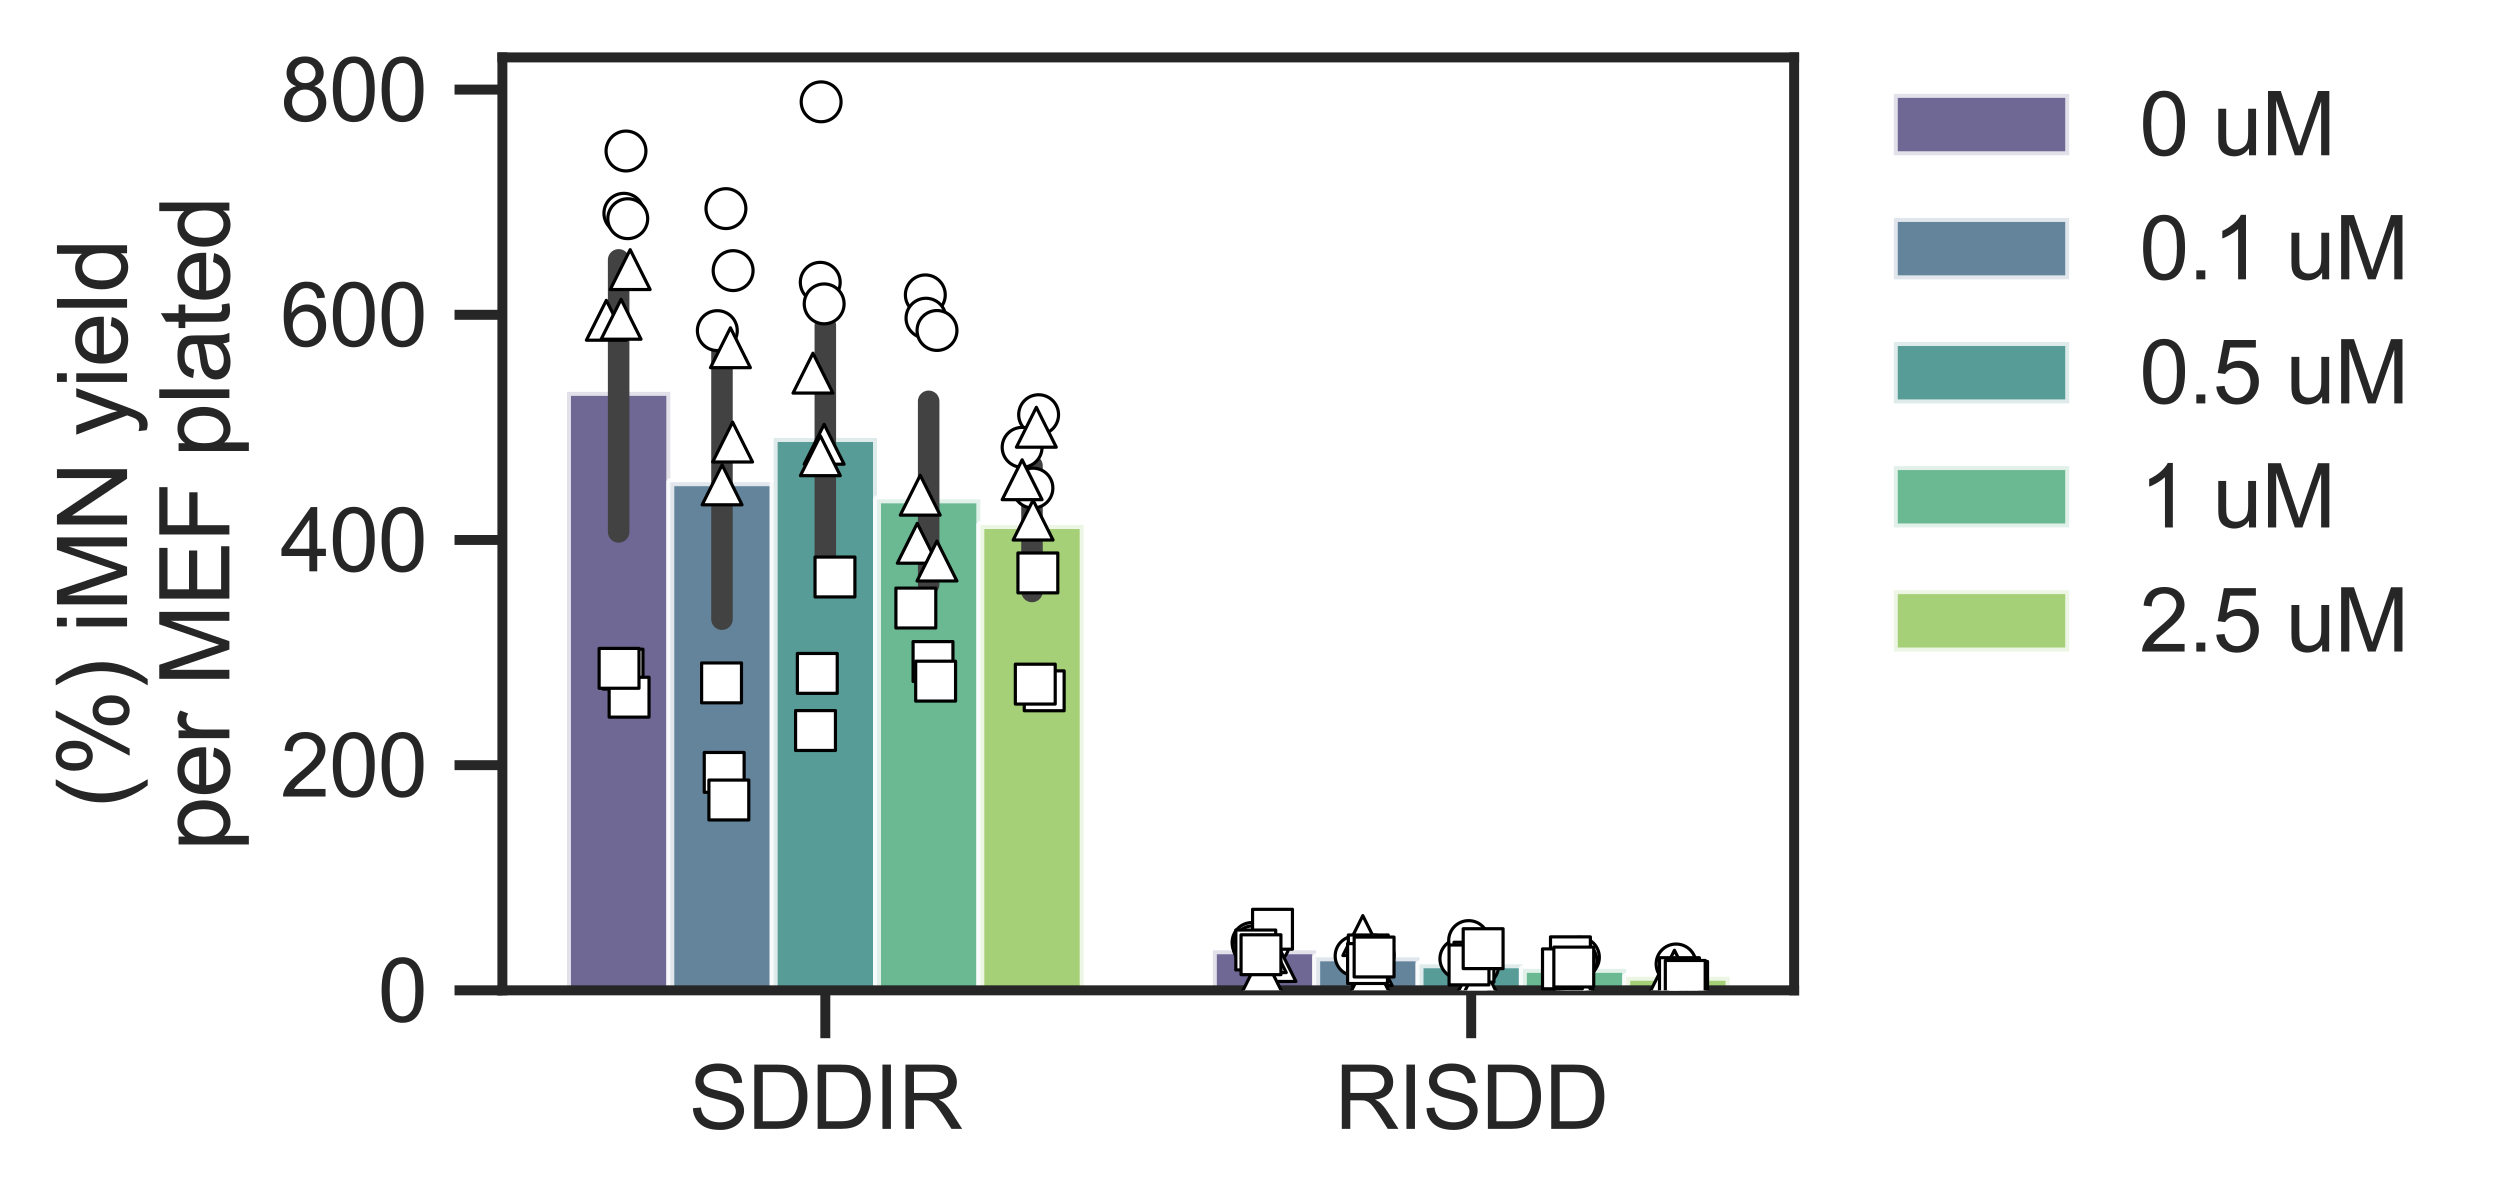 <?xml version="1.0" encoding="utf-8" standalone="no"?>
<!DOCTYPE svg PUBLIC "-//W3C//DTD SVG 1.1//EN"
  "http://www.w3.org/Graphics/SVG/1.1/DTD/svg11.dtd">
<svg xmlns:xlink="http://www.w3.org/1999/xlink" width="313.53pt" height="150.96pt" viewBox="0 0 313.53 150.96" xmlns="http://www.w3.org/2000/svg" version="1.1">
 <defs>
  <style type="text/css">*{stroke-linejoin: round; stroke-linecap: butt}</style>
 </defs>
 <g id="figure_1">
  <g id="patch_1">
   <path d="M 0 150.96 
L 313.53 150.96 
L 313.53 0 
L 0 0 
z
" style="fill: #ffffff"/>
  </g>
  <g id="axes_1">
   <g id="patch_2">
    <path d="M 63.005 124.2 
L 225.005 124.2 
L 225.005 7.2 
L 63.005 7.2 
z
" style="fill: #ffffff"/>
   </g>
   <g id="matplotlib.axis_1">
    <g id="xtick_1">
     <g id="line2d_1">
      <defs>
       <path id="m269f9fa84b" d="M 0 0 
L 0 6 
" style="stroke: #262626; stroke-width: 1.25"/>
      </defs>
      <g>
       <use xlink:href="#m269f9fa84b" x="103.505" y="124.2" style="fill: #262626; stroke: #262626; stroke-width: 1.25"/>
      </g>
     </g>
     <g id="text_1">
      <!-- SDDIR -->
      <g style="fill: #262626" transform="translate(86.392 141.574) scale(0.11 -0.11)">
       <defs>
        <path id="ArialMT-53" d="M 288 1472 
L 859 1522 
Q 900 1178 1048 958 
Q 1197 738 1509 602 
Q 1822 466 2213 466 
Q 2559 466 2825 569 
Q 3091 672 3220 851 
Q 3350 1031 3350 1244 
Q 3350 1459 3225 1620 
Q 3100 1781 2813 1891 
Q 2628 1963 1997 2114 
Q 1366 2266 1113 2400 
Q 784 2572 623 2826 
Q 463 3081 463 3397 
Q 463 3744 659 4045 
Q 856 4347 1234 4503 
Q 1613 4659 2075 4659 
Q 2584 4659 2973 4495 
Q 3363 4331 3572 4012 
Q 3781 3694 3797 3291 
L 3216 3247 
Q 3169 3681 2898 3903 
Q 2628 4125 2100 4125 
Q 1550 4125 1298 3923 
Q 1047 3722 1047 3438 
Q 1047 3191 1225 3031 
Q 1400 2872 2139 2705 
Q 2878 2538 3153 2413 
Q 3553 2228 3743 1945 
Q 3934 1663 3934 1294 
Q 3934 928 3725 604 
Q 3516 281 3123 101 
Q 2731 -78 2241 -78 
Q 1619 -78 1198 103 
Q 778 284 539 648 
Q 300 1013 288 1472 
z
" transform="scale(0.016)"/>
        <path id="ArialMT-44" d="M 494 0 
L 494 4581 
L 2072 4581 
Q 2606 4581 2888 4516 
Q 3281 4425 3559 4188 
Q 3922 3881 4101 3404 
Q 4281 2928 4281 2316 
Q 4281 1794 4159 1391 
Q 4038 988 3847 723 
Q 3656 459 3429 307 
Q 3203 156 2883 78 
Q 2563 0 2147 0 
L 494 0 
z
M 1100 541 
L 2078 541 
Q 2531 541 2789 625 
Q 3047 709 3200 863 
Q 3416 1078 3536 1442 
Q 3656 1806 3656 2325 
Q 3656 3044 3420 3430 
Q 3184 3816 2847 3947 
Q 2603 4041 2063 4041 
L 1100 4041 
L 1100 541 
z
" transform="scale(0.016)"/>
        <path id="ArialMT-49" d="M 597 0 
L 597 4581 
L 1203 4581 
L 1203 0 
L 597 0 
z
" transform="scale(0.016)"/>
        <path id="ArialMT-52" d="M 503 0 
L 503 4581 
L 2534 4581 
Q 3147 4581 3465 4457 
Q 3784 4334 3975 4021 
Q 4166 3709 4166 3331 
Q 4166 2844 3850 2509 
Q 3534 2175 2875 2084 
Q 3116 1969 3241 1856 
Q 3506 1613 3744 1247 
L 4541 0 
L 3778 0 
L 3172 953 
Q 2906 1366 2734 1584 
Q 2563 1803 2427 1890 
Q 2291 1978 2150 2013 
Q 2047 2034 1813 2034 
L 1109 2034 
L 1109 0 
L 503 0 
z
M 1109 2559 
L 2413 2559 
Q 2828 2559 3062 2645 
Q 3297 2731 3419 2920 
Q 3541 3109 3541 3331 
Q 3541 3656 3305 3865 
Q 3069 4075 2559 4075 
L 1109 4075 
L 1109 2559 
z
" transform="scale(0.016)"/>
       </defs>
       <use xlink:href="#ArialMT-53"/>
       <use xlink:href="#ArialMT-44" transform="translate(66.699 0)"/>
       <use xlink:href="#ArialMT-44" transform="translate(138.916 0)"/>
       <use xlink:href="#ArialMT-49" transform="translate(211.133 0)"/>
       <use xlink:href="#ArialMT-52" transform="translate(238.916 0)"/>
      </g>
     </g>
    </g>
    <g id="xtick_2">
     <g id="line2d_2">
      <g>
       <use xlink:href="#m269f9fa84b" x="184.505" y="124.2" style="fill: #262626; stroke: #262626; stroke-width: 1.25"/>
      </g>
     </g>
     <g id="text_2">
      <!-- RISDD -->
      <g style="fill: #262626" transform="translate(167.392 141.574) scale(0.11 -0.11)">
       <use xlink:href="#ArialMT-52"/>
       <use xlink:href="#ArialMT-49" transform="translate(72.217 0)"/>
       <use xlink:href="#ArialMT-53" transform="translate(100 0)"/>
       <use xlink:href="#ArialMT-44" transform="translate(166.699 0)"/>
       <use xlink:href="#ArialMT-44" transform="translate(238.916 0)"/>
      </g>
     </g>
    </g>
   </g>
   <g id="matplotlib.axis_2">
    <g id="ytick_1">
     <g id="line2d_3">
      <defs>
       <path id="m5fd28e7984" d="M 0 0 
L -6 0 
" style="stroke: #262626; stroke-width: 1.25"/>
      </defs>
      <g>
       <use xlink:href="#m5fd28e7984" x="63.005" y="124.2" style="fill: #262626; stroke: #262626; stroke-width: 1.25"/>
      </g>
     </g>
     <g id="text_3">
      <!-- 0 -->
      <g style="fill: #262626" transform="translate(47.388 128.137) scale(0.11 -0.11)">
       <defs>
        <path id="ArialMT-30" d="M 266 2259 
Q 266 3072 433 3567 
Q 600 4063 929 4331 
Q 1259 4600 1759 4600 
Q 2128 4600 2406 4451 
Q 2684 4303 2865 4023 
Q 3047 3744 3150 3342 
Q 3253 2941 3253 2259 
Q 3253 1453 3087 958 
Q 2922 463 2592 192 
Q 2263 -78 1759 -78 
Q 1097 -78 719 397 
Q 266 969 266 2259 
z
M 844 2259 
Q 844 1131 1108 757 
Q 1372 384 1759 384 
Q 2147 384 2411 759 
Q 2675 1134 2675 2259 
Q 2675 3391 2411 3762 
Q 2147 4134 1753 4134 
Q 1366 4134 1134 3806 
Q 844 3388 844 2259 
z
" transform="scale(0.016)"/>
       </defs>
       <use xlink:href="#ArialMT-30"/>
      </g>
     </g>
    </g>
    <g id="ytick_2">
     <g id="line2d_4">
      <g>
       <use xlink:href="#m5fd28e7984" x="63.005" y="95.96" style="fill: #262626; stroke: #262626; stroke-width: 1.25"/>
      </g>
     </g>
     <g id="text_4">
      <!-- 200 -->
      <g style="fill: #262626" transform="translate(35.154 99.897) scale(0.11 -0.11)">
       <defs>
        <path id="ArialMT-32" d="M 3222 541 
L 3222 0 
L 194 0 
Q 188 203 259 391 
Q 375 700 629 1000 
Q 884 1300 1366 1694 
Q 2113 2306 2375 2664 
Q 2638 3022 2638 3341 
Q 2638 3675 2398 3904 
Q 2159 4134 1775 4134 
Q 1369 4134 1125 3890 
Q 881 3647 878 3216 
L 300 3275 
Q 359 3922 746 4261 
Q 1134 4600 1788 4600 
Q 2447 4600 2831 4234 
Q 3216 3869 3216 3328 
Q 3216 3053 3103 2787 
Q 2991 2522 2730 2228 
Q 2469 1934 1863 1422 
Q 1356 997 1212 845 
Q 1069 694 975 541 
L 3222 541 
z
" transform="scale(0.016)"/>
       </defs>
       <use xlink:href="#ArialMT-32"/>
       <use xlink:href="#ArialMT-30" transform="translate(55.615 0)"/>
       <use xlink:href="#ArialMT-30" transform="translate(111.23 0)"/>
      </g>
     </g>
    </g>
    <g id="ytick_3">
     <g id="line2d_5">
      <g>
       <use xlink:href="#m5fd28e7984" x="63.005" y="67.72" style="fill: #262626; stroke: #262626; stroke-width: 1.25"/>
      </g>
     </g>
     <g id="text_5">
      <!-- 400 -->
      <g style="fill: #262626" transform="translate(35.154 71.656) scale(0.11 -0.11)">
       <defs>
        <path id="ArialMT-34" d="M 2069 0 
L 2069 1097 
L 81 1097 
L 81 1613 
L 2172 4581 
L 2631 4581 
L 2631 1613 
L 3250 1613 
L 3250 1097 
L 2631 1097 
L 2631 0 
L 2069 0 
z
M 2069 1613 
L 2069 3678 
L 634 1613 
L 2069 1613 
z
" transform="scale(0.016)"/>
       </defs>
       <use xlink:href="#ArialMT-34"/>
       <use xlink:href="#ArialMT-30" transform="translate(55.615 0)"/>
       <use xlink:href="#ArialMT-30" transform="translate(111.23 0)"/>
      </g>
     </g>
    </g>
    <g id="ytick_4">
     <g id="line2d_6">
      <g>
       <use xlink:href="#m5fd28e7984" x="63.005" y="39.48" style="fill: #262626; stroke: #262626; stroke-width: 1.25"/>
      </g>
     </g>
     <g id="text_6">
      <!-- 600 -->
      <g style="fill: #262626" transform="translate(35.154 43.416) scale(0.11 -0.11)">
       <defs>
        <path id="ArialMT-36" d="M 3184 3459 
L 2625 3416 
Q 2550 3747 2413 3897 
Q 2184 4138 1850 4138 
Q 1581 4138 1378 3988 
Q 1113 3794 959 3422 
Q 806 3050 800 2363 
Q 1003 2672 1297 2822 
Q 1591 2972 1913 2972 
Q 2475 2972 2870 2558 
Q 3266 2144 3266 1488 
Q 3266 1056 3080 686 
Q 2894 316 2569 119 
Q 2244 -78 1831 -78 
Q 1128 -78 684 439 
Q 241 956 241 2144 
Q 241 3472 731 4075 
Q 1159 4600 1884 4600 
Q 2425 4600 2770 4297 
Q 3116 3994 3184 3459 
z
M 888 1484 
Q 888 1194 1011 928 
Q 1134 663 1356 523 
Q 1578 384 1822 384 
Q 2178 384 2434 671 
Q 2691 959 2691 1453 
Q 2691 1928 2437 2201 
Q 2184 2475 1800 2475 
Q 1419 2475 1153 2201 
Q 888 1928 888 1484 
z
" transform="scale(0.016)"/>
       </defs>
       <use xlink:href="#ArialMT-36"/>
       <use xlink:href="#ArialMT-30" transform="translate(55.615 0)"/>
       <use xlink:href="#ArialMT-30" transform="translate(111.23 0)"/>
      </g>
     </g>
    </g>
    <g id="ytick_5">
     <g id="line2d_7">
      <g>
       <use xlink:href="#m5fd28e7984" x="63.005" y="11.239" style="fill: #262626; stroke: #262626; stroke-width: 1.25"/>
      </g>
     </g>
     <g id="text_7">
      <!-- 800 -->
      <g style="fill: #262626" transform="translate(35.154 15.176) scale(0.11 -0.11)">
       <defs>
        <path id="ArialMT-38" d="M 1131 2484 
Q 781 2613 612 2850 
Q 444 3088 444 3419 
Q 444 3919 803 4259 
Q 1163 4600 1759 4600 
Q 2359 4600 2725 4251 
Q 3091 3903 3091 3403 
Q 3091 3084 2923 2848 
Q 2756 2613 2416 2484 
Q 2838 2347 3058 2040 
Q 3278 1734 3278 1309 
Q 3278 722 2862 322 
Q 2447 -78 1769 -78 
Q 1091 -78 675 323 
Q 259 725 259 1325 
Q 259 1772 486 2073 
Q 713 2375 1131 2484 
z
M 1019 3438 
Q 1019 3113 1228 2906 
Q 1438 2700 1772 2700 
Q 2097 2700 2305 2904 
Q 2513 3109 2513 3406 
Q 2513 3716 2298 3927 
Q 2084 4138 1766 4138 
Q 1444 4138 1231 3931 
Q 1019 3725 1019 3438 
z
M 838 1322 
Q 838 1081 952 856 
Q 1066 631 1291 507 
Q 1516 384 1775 384 
Q 2178 384 2440 643 
Q 2703 903 2703 1303 
Q 2703 1709 2433 1975 
Q 2163 2241 1756 2241 
Q 1359 2241 1098 1978 
Q 838 1716 838 1322 
z
" transform="scale(0.016)"/>
       </defs>
       <use xlink:href="#ArialMT-38"/>
       <use xlink:href="#ArialMT-30" transform="translate(55.615 0)"/>
       <use xlink:href="#ArialMT-30" transform="translate(111.23 0)"/>
      </g>
     </g>
    </g>
    <g id="text_8">
     <!-- (%) iMN yield -->
     <g style="fill: #262626" transform="translate(15.936 101.368) rotate(-90) scale(0.12 -0.12)">
      <defs>
       <path id="ArialMT-28" d="M 1497 -1347 
Q 1031 -759 709 28 
Q 388 816 388 1659 
Q 388 2403 628 3084 
Q 909 3875 1497 4659 
L 1900 4659 
Q 1522 4009 1400 3731 
Q 1209 3300 1100 2831 
Q 966 2247 966 1656 
Q 966 153 1900 -1347 
L 1497 -1347 
z
" transform="scale(0.016)"/>
       <path id="ArialMT-25" d="M 372 3481 
Q 372 3972 619 4315 
Q 866 4659 1334 4659 
Q 1766 4659 2048 4351 
Q 2331 4044 2331 3447 
Q 2331 2866 2045 2552 
Q 1759 2238 1341 2238 
Q 925 2238 648 2547 
Q 372 2856 372 3481 
z
M 1350 4272 
Q 1141 4272 1002 4090 
Q 863 3909 863 3425 
Q 863 2984 1003 2804 
Q 1144 2625 1350 2625 
Q 1563 2625 1702 2806 
Q 1841 2988 1841 3469 
Q 1841 3913 1700 4092 
Q 1559 4272 1350 4272 
z
M 1353 -169 
L 3859 4659 
L 4316 4659 
L 1819 -169 
L 1353 -169 
z
M 3334 1075 
Q 3334 1569 3581 1911 
Q 3828 2253 4300 2253 
Q 4731 2253 5014 1945 
Q 5297 1638 5297 1041 
Q 5297 459 5011 145 
Q 4725 -169 4303 -169 
Q 3888 -169 3611 142 
Q 3334 453 3334 1075 
z
M 4316 1866 
Q 4103 1866 3964 1684 
Q 3825 1503 3825 1019 
Q 3825 581 3965 400 
Q 4106 219 4313 219 
Q 4528 219 4667 400 
Q 4806 581 4806 1063 
Q 4806 1506 4665 1686 
Q 4525 1866 4316 1866 
z
" transform="scale(0.016)"/>
       <path id="ArialMT-29" d="M 791 -1347 
L 388 -1347 
Q 1322 153 1322 1656 
Q 1322 2244 1188 2822 
Q 1081 3291 891 3722 
Q 769 4003 388 4659 
L 791 4659 
Q 1378 3875 1659 3084 
Q 1900 2403 1900 1659 
Q 1900 816 1576 28 
Q 1253 -759 791 -1347 
z
" transform="scale(0.016)"/>
       <path id="ArialMT-20" transform="scale(0.016)"/>
       <path id="ArialMT-69" d="M 425 3934 
L 425 4581 
L 988 4581 
L 988 3934 
L 425 3934 
z
M 425 0 
L 425 3319 
L 988 3319 
L 988 0 
L 425 0 
z
" transform="scale(0.016)"/>
       <path id="ArialMT-4d" d="M 475 0 
L 475 4581 
L 1388 4581 
L 2472 1338 
Q 2622 884 2691 659 
Q 2769 909 2934 1394 
L 4031 4581 
L 4847 4581 
L 4847 0 
L 4263 0 
L 4263 3834 
L 2931 0 
L 2384 0 
L 1059 3900 
L 1059 0 
L 475 0 
z
" transform="scale(0.016)"/>
       <path id="ArialMT-4e" d="M 488 0 
L 488 4581 
L 1109 4581 
L 3516 984 
L 3516 4581 
L 4097 4581 
L 4097 0 
L 3475 0 
L 1069 3600 
L 1069 0 
L 488 0 
z
" transform="scale(0.016)"/>
       <path id="ArialMT-79" d="M 397 -1278 
L 334 -750 
Q 519 -800 656 -800 
Q 844 -800 956 -737 
Q 1069 -675 1141 -563 
Q 1194 -478 1313 -144 
Q 1328 -97 1363 -6 
L 103 3319 
L 709 3319 
L 1400 1397 
Q 1534 1031 1641 628 
Q 1738 1016 1872 1384 
L 2581 3319 
L 3144 3319 
L 1881 -56 
Q 1678 -603 1566 -809 
Q 1416 -1088 1222 -1217 
Q 1028 -1347 759 -1347 
Q 597 -1347 397 -1278 
z
" transform="scale(0.016)"/>
       <path id="ArialMT-65" d="M 2694 1069 
L 3275 997 
Q 3138 488 2766 206 
Q 2394 -75 1816 -75 
Q 1088 -75 661 373 
Q 234 822 234 1631 
Q 234 2469 665 2931 
Q 1097 3394 1784 3394 
Q 2450 3394 2872 2941 
Q 3294 2488 3294 1666 
Q 3294 1616 3291 1516 
L 816 1516 
Q 847 969 1125 678 
Q 1403 388 1819 388 
Q 2128 388 2347 550 
Q 2566 713 2694 1069 
z
M 847 1978 
L 2700 1978 
Q 2663 2397 2488 2606 
Q 2219 2931 1791 2931 
Q 1403 2931 1139 2672 
Q 875 2413 847 1978 
z
" transform="scale(0.016)"/>
       <path id="ArialMT-6c" d="M 409 0 
L 409 4581 
L 972 4581 
L 972 0 
L 409 0 
z
" transform="scale(0.016)"/>
       <path id="ArialMT-64" d="M 2575 0 
L 2575 419 
Q 2259 -75 1647 -75 
Q 1250 -75 917 144 
Q 584 363 401 755 
Q 219 1147 219 1656 
Q 219 2153 384 2558 
Q 550 2963 881 3178 
Q 1213 3394 1622 3394 
Q 1922 3394 2156 3267 
Q 2391 3141 2538 2938 
L 2538 4581 
L 3097 4581 
L 3097 0 
L 2575 0 
z
M 797 1656 
Q 797 1019 1065 703 
Q 1334 388 1700 388 
Q 2069 388 2326 689 
Q 2584 991 2584 1609 
Q 2584 2291 2321 2609 
Q 2059 2928 1675 2928 
Q 1300 2928 1048 2622 
Q 797 2316 797 1656 
z
" transform="scale(0.016)"/>
      </defs>
      <use xlink:href="#ArialMT-28"/>
      <use xlink:href="#ArialMT-25" transform="translate(33.301 0)"/>
      <use xlink:href="#ArialMT-29" transform="translate(122.217 0)"/>
      <use xlink:href="#ArialMT-20" transform="translate(155.518 0)"/>
      <use xlink:href="#ArialMT-69" transform="translate(183.301 0)"/>
      <use xlink:href="#ArialMT-4d" transform="translate(205.518 0)"/>
      <use xlink:href="#ArialMT-4e" transform="translate(288.818 0)"/>
      <use xlink:href="#ArialMT-20" transform="translate(361.035 0)"/>
      <use xlink:href="#ArialMT-79" transform="translate(388.818 0)"/>
      <use xlink:href="#ArialMT-69" transform="translate(438.818 0)"/>
      <use xlink:href="#ArialMT-65" transform="translate(461.035 0)"/>
      <use xlink:href="#ArialMT-6c" transform="translate(516.65 0)"/>
      <use xlink:href="#ArialMT-64" transform="translate(538.867 0)"/>
     </g>
     <!-- per MEF plated -->
     <g style="fill: #262626" transform="translate(28.768 106.716) rotate(-90) scale(0.12 -0.12)">
      <defs>
       <path id="ArialMT-70" d="M 422 -1272 
L 422 3319 
L 934 3319 
L 934 2888 
Q 1116 3141 1344 3267 
Q 1572 3394 1897 3394 
Q 2322 3394 2647 3175 
Q 2972 2956 3137 2557 
Q 3303 2159 3303 1684 
Q 3303 1175 3120 767 
Q 2938 359 2589 142 
Q 2241 -75 1856 -75 
Q 1575 -75 1351 44 
Q 1128 163 984 344 
L 984 -1272 
L 422 -1272 
z
M 931 1641 
Q 931 1000 1190 694 
Q 1450 388 1819 388 
Q 2194 388 2461 705 
Q 2728 1022 2728 1688 
Q 2728 2322 2467 2637 
Q 2206 2953 1844 2953 
Q 1484 2953 1207 2617 
Q 931 2281 931 1641 
z
" transform="scale(0.016)"/>
       <path id="ArialMT-72" d="M 416 0 
L 416 3319 
L 922 3319 
L 922 2816 
Q 1116 3169 1280 3281 
Q 1444 3394 1641 3394 
Q 1925 3394 2219 3213 
L 2025 2691 
Q 1819 2813 1613 2813 
Q 1428 2813 1281 2702 
Q 1134 2591 1072 2394 
Q 978 2094 978 1738 
L 978 0 
L 416 0 
z
" transform="scale(0.016)"/>
       <path id="ArialMT-45" d="M 506 0 
L 506 4581 
L 3819 4581 
L 3819 4041 
L 1113 4041 
L 1113 2638 
L 3647 2638 
L 3647 2100 
L 1113 2100 
L 1113 541 
L 3925 541 
L 3925 0 
L 506 0 
z
" transform="scale(0.016)"/>
       <path id="ArialMT-46" d="M 525 0 
L 525 4581 
L 3616 4581 
L 3616 4041 
L 1131 4041 
L 1131 2622 
L 3281 2622 
L 3281 2081 
L 1131 2081 
L 1131 0 
L 525 0 
z
" transform="scale(0.016)"/>
       <path id="ArialMT-61" d="M 2588 409 
Q 2275 144 1986 34 
Q 1697 -75 1366 -75 
Q 819 -75 525 192 
Q 231 459 231 875 
Q 231 1119 342 1320 
Q 453 1522 633 1644 
Q 813 1766 1038 1828 
Q 1203 1872 1538 1913 
Q 2219 1994 2541 2106 
Q 2544 2222 2544 2253 
Q 2544 2597 2384 2738 
Q 2169 2928 1744 2928 
Q 1347 2928 1158 2789 
Q 969 2650 878 2297 
L 328 2372 
Q 403 2725 575 2942 
Q 747 3159 1072 3276 
Q 1397 3394 1825 3394 
Q 2250 3394 2515 3294 
Q 2781 3194 2906 3042 
Q 3031 2891 3081 2659 
Q 3109 2516 3109 2141 
L 3109 1391 
Q 3109 606 3145 398 
Q 3181 191 3288 0 
L 2700 0 
Q 2613 175 2588 409 
z
M 2541 1666 
Q 2234 1541 1622 1453 
Q 1275 1403 1131 1340 
Q 988 1278 909 1158 
Q 831 1038 831 891 
Q 831 666 1001 516 
Q 1172 366 1500 366 
Q 1825 366 2078 508 
Q 2331 650 2450 897 
Q 2541 1088 2541 1459 
L 2541 1666 
z
" transform="scale(0.016)"/>
       <path id="ArialMT-74" d="M 1650 503 
L 1731 6 
Q 1494 -44 1306 -44 
Q 1000 -44 831 53 
Q 663 150 594 308 
Q 525 466 525 972 
L 525 2881 
L 113 2881 
L 113 3319 
L 525 3319 
L 525 4141 
L 1084 4478 
L 1084 3319 
L 1650 3319 
L 1650 2881 
L 1084 2881 
L 1084 941 
Q 1084 700 1114 631 
Q 1144 563 1211 522 
Q 1278 481 1403 481 
Q 1497 481 1650 503 
z
" transform="scale(0.016)"/>
      </defs>
      <use xlink:href="#ArialMT-70"/>
      <use xlink:href="#ArialMT-65" transform="translate(55.615 0)"/>
      <use xlink:href="#ArialMT-72" transform="translate(111.23 0)"/>
      <use xlink:href="#ArialMT-20" transform="translate(144.531 0)"/>
      <use xlink:href="#ArialMT-4d" transform="translate(172.314 0)"/>
      <use xlink:href="#ArialMT-45" transform="translate(255.615 0)"/>
      <use xlink:href="#ArialMT-46" transform="translate(322.314 0)"/>
      <use xlink:href="#ArialMT-20" transform="translate(383.398 0)"/>
      <use xlink:href="#ArialMT-70" transform="translate(411.182 0)"/>
      <use xlink:href="#ArialMT-6c" transform="translate(466.797 0)"/>
      <use xlink:href="#ArialMT-61" transform="translate(489.014 0)"/>
      <use xlink:href="#ArialMT-74" transform="translate(544.629 0)"/>
      <use xlink:href="#ArialMT-65" transform="translate(572.412 0)"/>
      <use xlink:href="#ArialMT-64" transform="translate(628.027 0)"/>
     </g>
    </g>
   </g>
   <g id="patch_3">
    <path d="M 71.105 124.2 
L 84.065 124.2 
L 84.065 49.144 
L 71.105 49.144 
z
" clip-path="url(#pe7f07ee0dd)" style="fill: #4b4279; opacity: 0.8; stroke: #ffffff; stroke-linejoin: miter"/>
   </g>
   <g id="patch_4">
    <path d="M 152.105 124.2 
L 165.065 124.2 
L 165.065 119.178 
L 152.105 119.178 
z
" clip-path="url(#pe7f07ee0dd)" style="fill: #4b4279; opacity: 0.8; stroke: #ffffff; stroke-linejoin: miter"/>
   </g>
   <g id="patch_5">
    <path d="M 84.065 124.2 
L 97.025 124.2 
L 97.025 60.474 
L 84.065 60.474 
z
" clip-path="url(#pe7f07ee0dd)" style="fill: #3c6682; opacity: 0.8; stroke: #ffffff; stroke-linejoin: miter"/>
   </g>
   <g id="patch_6">
    <path d="M 165.065 124.2 
L 178.025 124.2 
L 178.025 120.059 
L 165.065 120.059 
z
" clip-path="url(#pe7f07ee0dd)" style="fill: #3c6682; opacity: 0.8; stroke: #ffffff; stroke-linejoin: miter"/>
   </g>
   <g id="patch_7">
    <path d="M 97.025 124.2 
L 109.985 124.2 
L 109.985 54.931 
L 97.025 54.931 
z
" clip-path="url(#pe7f07ee0dd)" style="fill: #2f837f; opacity: 0.8; stroke: #ffffff; stroke-linejoin: miter"/>
   </g>
   <g id="patch_8">
    <path d="M 178.025 124.2 
L 190.985 124.2 
L 190.985 120.935 
L 178.025 120.935 
z
" clip-path="url(#pe7f07ee0dd)" style="fill: #2f837f; opacity: 0.8; stroke: #ffffff; stroke-linejoin: miter"/>
   </g>
   <g id="patch_9">
    <path d="M 109.985 124.2 
L 122.945 124.2 
L 122.945 62.62 
L 109.985 62.62 
z
" clip-path="url(#pe7f07ee0dd)" style="fill: #45a778; opacity: 0.8; stroke: #ffffff; stroke-linejoin: miter"/>
   </g>
   <g id="patch_10">
    <path d="M 190.985 124.2 
L 203.945 124.2 
L 203.945 121.51 
L 190.985 121.51 
z
" clip-path="url(#pe7f07ee0dd)" style="fill: #45a778; opacity: 0.8; stroke: #ffffff; stroke-linejoin: miter"/>
   </g>
   <g id="patch_11">
    <path d="M 122.945 124.2 
L 135.905 124.2 
L 135.905 65.842 
L 122.945 65.842 
z
" clip-path="url(#pe7f07ee0dd)" style="fill: #8fc456; opacity: 0.8; stroke: #ffffff; stroke-linejoin: miter"/>
   </g>
   <g id="patch_12">
    <path d="M 203.945 124.2 
L 216.905 124.2 
L 216.905 122.497 
L 203.945 122.497 
z
" clip-path="url(#pe7f07ee0dd)" style="fill: #8fc456; opacity: 0.8; stroke: #ffffff; stroke-linejoin: miter"/>
   </g>
   <g id="line2d_8">
    <path d="M 77.585 66.706 
L 77.585 32.59 
" clip-path="url(#pe7f07ee0dd)" style="fill: none; stroke: #424242; stroke-width: 2.7; stroke-linecap: round"/>
   </g>
   <g id="line2d_9">
    <path d="M 158.585 120.098 
L 158.585 118.207 
" clip-path="url(#pe7f07ee0dd)" style="fill: none; stroke: #424242; stroke-width: 2.7; stroke-linecap: round"/>
   </g>
   <g id="line2d_10">
    <path d="M 90.545 77.651 
L 90.545 43.575 
" clip-path="url(#pe7f07ee0dd)" style="fill: none; stroke: #424242; stroke-width: 2.7; stroke-linecap: round"/>
   </g>
   <g id="line2d_11">
    <path d="M 171.545 120.778 
L 171.545 119.209 
" clip-path="url(#pe7f07ee0dd)" style="fill: none; stroke: #424242; stroke-width: 2.7; stroke-linecap: round"/>
   </g>
   <g id="line2d_12">
    <path d="M 103.505 69.572 
L 103.505 40.829 
" clip-path="url(#pe7f07ee0dd)" style="fill: none; stroke: #424242; stroke-width: 2.7; stroke-linecap: round"/>
   </g>
   <g id="line2d_13">
    <path d="M 184.505 121.937 
L 184.505 119.808 
" clip-path="url(#pe7f07ee0dd)" style="fill: none; stroke: #424242; stroke-width: 2.7; stroke-linecap: round"/>
   </g>
   <g id="line2d_14">
    <path d="M 116.465 73.294 
L 116.465 50.331 
" clip-path="url(#pe7f07ee0dd)" style="fill: none; stroke: #424242; stroke-width: 2.7; stroke-linecap: round"/>
   </g>
   <g id="line2d_15">
    <path d="M 197.465 122.277 
L 197.465 120.812 
" clip-path="url(#pe7f07ee0dd)" style="fill: none; stroke: #424242; stroke-width: 2.7; stroke-linecap: round"/>
   </g>
   <g id="line2d_16">
    <path d="M 129.425 74.176 
L 129.425 58.417 
" clip-path="url(#pe7f07ee0dd)" style="fill: none; stroke: #424242; stroke-width: 2.7; stroke-linecap: round"/>
   </g>
   <g id="line2d_17">
    <path d="M 210.425 122.936 
L 210.425 122 
" clip-path="url(#pe7f07ee0dd)" style="fill: none; stroke: #424242; stroke-width: 2.7; stroke-linecap: round"/>
   </g>
   <g id="patch_13">
    <path d="M 63.005 124.2 
L 63.005 7.2 
" style="fill: none; stroke: #262626; stroke-width: 1.25; stroke-linejoin: miter; stroke-linecap: square"/>
   </g>
   <g id="patch_14">
    <path d="M 225.005 124.2 
L 225.005 7.2 
" style="fill: none; stroke: #262626; stroke-width: 1.25; stroke-linejoin: miter; stroke-linecap: square"/>
   </g>
   <g id="patch_15">
    <path d="M 63.005 124.2 
L 225.005 124.2 
" style="fill: none; stroke: #262626; stroke-width: 1.25; stroke-linejoin: miter; stroke-linecap: square"/>
   </g>
   <g id="patch_16">
    <path d="M 63.005 7.2 
L 225.005 7.2 
" style="fill: none; stroke: #262626; stroke-width: 1.25; stroke-linejoin: miter; stroke-linecap: square"/>
   </g>
   <g id="PathCollection_1">
    <defs>
     <path id="C0_0_e2e7539efc" d="M 0 2.5 
C 0.663 2.5 1.299 2.237 1.768 1.768 
C 2.237 1.299 2.5 0.663 2.5 -0 
C 2.5 -0.663 2.237 -1.299 1.768 -1.768 
C 1.299 -2.237 0.663 -2.5 0 -2.5 
C -0.663 -2.5 -1.299 -2.237 -1.768 -1.768 
C -2.237 -1.299 -2.5 -0.663 -2.5 0 
C -2.5 0.663 -2.237 1.299 -1.768 1.768 
C -1.299 2.237 -0.663 2.5 0 2.5 
z
"/>
    </defs>
    <g clip-path="url(#pe7f07ee0dd)">
     <use xlink:href="#C0_0_e2e7539efc" x="78.507" y="18.939" style="fill: #ffffff; stroke: #000000; stroke-width: 0.4"/>
    </g>
    <g clip-path="url(#pe7f07ee0dd)">
     <use xlink:href="#C0_0_e2e7539efc" x="78.243" y="26.747" style="fill: #ffffff; stroke: #000000; stroke-width: 0.4"/>
    </g>
    <g clip-path="url(#pe7f07ee0dd)">
     <use xlink:href="#C0_0_e2e7539efc" x="78.729" y="27.427" style="fill: #ffffff; stroke: #000000; stroke-width: 0.4"/>
    </g>
   </g>
   <g id="PathCollection_2">
    <defs>
     <path id="C1_0_f71dea3f44" d="M 0 2.5 
C 0.663 2.5 1.299 2.237 1.768 1.768 
C 2.237 1.299 2.5 0.663 2.5 -0 
C 2.5 -0.663 2.237 -1.299 1.768 -1.768 
C 1.299 -2.237 0.663 -2.5 0 -2.5 
C -0.663 -2.5 -1.299 -2.237 -1.768 -1.768 
C -2.237 -1.299 -2.5 -0.663 -2.5 0 
C -2.5 0.663 -2.237 1.299 -1.768 1.768 
C -1.299 2.237 -0.663 2.5 0 2.5 
z
"/>
    </defs>
    <g clip-path="url(#pe7f07ee0dd)">
     <use xlink:href="#C1_0_f71dea3f44" x="91.041" y="26.163" style="fill: #ffffff; stroke: #000000; stroke-width: 0.4"/>
    </g>
    <g clip-path="url(#pe7f07ee0dd)">
     <use xlink:href="#C1_0_f71dea3f44" x="91.943" y="33.939" style="fill: #ffffff; stroke: #000000; stroke-width: 0.4"/>
    </g>
    <g clip-path="url(#pe7f07ee0dd)">
     <use xlink:href="#C1_0_f71dea3f44" x="89.962" y="41.465" style="fill: #ffffff; stroke: #000000; stroke-width: 0.4"/>
    </g>
   </g>
   <g id="PathCollection_3">
    <defs>
     <path id="C2_0_79429ac5ed" d="M 0 2.5 
C 0.663 2.5 1.299 2.237 1.768 1.768 
C 2.237 1.299 2.5 0.663 2.5 -0 
C 2.5 -0.663 2.237 -1.299 1.768 -1.768 
C 1.299 -2.237 0.663 -2.5 0 -2.5 
C -0.663 -2.5 -1.299 -2.237 -1.768 -1.768 
C -2.237 -1.299 -2.5 -0.663 -2.5 0 
C -2.5 0.663 -2.237 1.299 -1.768 1.768 
C -1.299 2.237 -0.663 2.5 0 2.5 
z
"/>
    </defs>
    <g clip-path="url(#pe7f07ee0dd)">
     <use xlink:href="#C2_0_79429ac5ed" x="102.98" y="12.771" style="fill: #ffffff; stroke: #000000; stroke-width: 0.4"/>
    </g>
    <g clip-path="url(#pe7f07ee0dd)">
     <use xlink:href="#C2_0_79429ac5ed" x="102.869" y="35.404" style="fill: #ffffff; stroke: #000000; stroke-width: 0.4"/>
    </g>
    <g clip-path="url(#pe7f07ee0dd)">
     <use xlink:href="#C2_0_79429ac5ed" x="103.36" y="38.11" style="fill: #ffffff; stroke: #000000; stroke-width: 0.4"/>
    </g>
   </g>
   <g id="PathCollection_4">
    <defs>
     <path id="C3_0_ed042223d9" d="M 0 2.5 
C 0.663 2.5 1.299 2.237 1.768 1.768 
C 2.237 1.299 2.5 0.663 2.5 -0 
C 2.5 -0.663 2.237 -1.299 1.768 -1.768 
C 1.299 -2.237 0.663 -2.5 0 -2.5 
C -0.663 -2.5 -1.299 -2.237 -1.768 -1.768 
C -2.237 -1.299 -2.5 -0.663 -2.5 0 
C -2.5 0.663 -2.237 1.299 -1.768 1.768 
C -1.299 2.237 -0.663 2.5 0 2.5 
z
"/>
    </defs>
    <g clip-path="url(#pe7f07ee0dd)">
     <use xlink:href="#C3_0_ed042223d9" x="116.047" y="36.982" style="fill: #ffffff; stroke: #000000; stroke-width: 0.4"/>
    </g>
    <g clip-path="url(#pe7f07ee0dd)">
     <use xlink:href="#C3_0_ed042223d9" x="116.129" y="39.907" style="fill: #ffffff; stroke: #000000; stroke-width: 0.4"/>
    </g>
    <g clip-path="url(#pe7f07ee0dd)">
     <use xlink:href="#C3_0_ed042223d9" x="117.511" y="41.446" style="fill: #ffffff; stroke: #000000; stroke-width: 0.4"/>
    </g>
   </g>
   <g id="PathCollection_5">
    <defs>
     <path id="C4_0_808551c9be" d="M 0 2.5 
C 0.663 2.5 1.299 2.237 1.768 1.768 
C 2.237 1.299 2.5 0.663 2.5 -0 
C 2.5 -0.663 2.237 -1.299 1.768 -1.768 
C 1.299 -2.237 0.663 -2.5 0 -2.5 
C -0.663 -2.5 -1.299 -2.237 -1.768 -1.768 
C -2.237 -1.299 -2.5 -0.663 -2.5 0 
C -2.5 0.663 -2.237 1.299 -1.768 1.768 
C -1.299 2.237 -0.663 2.5 0 2.5 
z
"/>
    </defs>
    <g clip-path="url(#pe7f07ee0dd)">
     <use xlink:href="#C4_0_808551c9be" x="130.255" y="52.007" style="fill: #ffffff; stroke: #000000; stroke-width: 0.4"/>
    </g>
    <g clip-path="url(#pe7f07ee0dd)">
     <use xlink:href="#C4_0_808551c9be" x="128.186" y="56.1" style="fill: #ffffff; stroke: #000000; stroke-width: 0.4"/>
    </g>
    <g clip-path="url(#pe7f07ee0dd)">
     <use xlink:href="#C4_0_808551c9be" x="129.541" y="61.213" style="fill: #ffffff; stroke: #000000; stroke-width: 0.4"/>
    </g>
   </g>
   <g id="PathCollection_6">
    <defs>
     <path id="C5_0_1743943790" d="M 0 2.5 
C 0.663 2.5 1.299 2.237 1.768 1.768 
C 2.237 1.299 2.5 0.663 2.5 -0 
C 2.5 -0.663 2.237 -1.299 1.768 -1.768 
C 1.299 -2.237 0.663 -2.5 0 -2.5 
C -0.663 -2.5 -1.299 -2.237 -1.768 -1.768 
C -2.237 -1.299 -2.5 -0.663 -2.5 0 
C -2.5 0.663 -2.237 1.299 -1.768 1.768 
C -1.299 2.237 -0.663 2.5 0 2.5 
z
"/>
    </defs>
    <g clip-path="url(#pe7f07ee0dd)">
     <use xlink:href="#C5_0_1743943790" x="157.021" y="118.199" style="fill: #ffffff; stroke: #000000; stroke-width: 0.4"/>
    </g>
    <g clip-path="url(#pe7f07ee0dd)">
     <use xlink:href="#C5_0_1743943790" x="159.173" y="118.395" style="fill: #ffffff; stroke: #000000; stroke-width: 0.4"/>
    </g>
    <g clip-path="url(#pe7f07ee0dd)">
     <use xlink:href="#C5_0_1743943790" x="157.14" y="118.617" style="fill: #ffffff; stroke: #000000; stroke-width: 0.4"/>
    </g>
   </g>
   <g id="PathCollection_7">
    <defs>
     <path id="C6_0_0a0b051a0a" d="M 0 2.5 
C 0.663 2.5 1.299 2.237 1.768 1.768 
C 2.237 1.299 2.5 0.663 2.5 -0 
C 2.5 -0.663 2.237 -1.299 1.768 -1.768 
C 1.299 -2.237 0.663 -2.5 0 -2.5 
C -0.663 -2.5 -1.299 -2.237 -1.768 -1.768 
C -2.237 -1.299 -2.5 -0.663 -2.5 0 
C -2.5 0.663 -2.237 1.299 -1.768 1.768 
C -1.299 2.237 -0.663 2.5 0 2.5 
z
"/>
    </defs>
    <g clip-path="url(#pe7f07ee0dd)">
     <use xlink:href="#C6_0_0a0b051a0a" x="172.327" y="119.775" style="fill: #ffffff; stroke: #000000; stroke-width: 0.4"/>
    </g>
    <g clip-path="url(#pe7f07ee0dd)">
     <use xlink:href="#C6_0_0a0b051a0a" x="171.263" y="119.713" style="fill: #ffffff; stroke: #000000; stroke-width: 0.4"/>
    </g>
    <g clip-path="url(#pe7f07ee0dd)">
     <use xlink:href="#C6_0_0a0b051a0a" x="169.947" y="119.891" style="fill: #ffffff; stroke: #000000; stroke-width: 0.4"/>
    </g>
   </g>
   <g id="PathCollection_8">
    <defs>
     <path id="C7_0_145da69b51" d="M 0 2.5 
C 0.663 2.5 1.299 2.237 1.768 1.768 
C 2.237 1.299 2.5 0.663 2.5 -0 
C 2.5 -0.663 2.237 -1.299 1.768 -1.768 
C 1.299 -2.237 0.663 -2.5 0 -2.5 
C -0.663 -2.5 -1.299 -2.237 -1.768 -1.768 
C -2.237 -1.299 -2.5 -0.663 -2.5 0 
C -2.5 0.663 -2.237 1.299 -1.768 1.768 
C -1.299 2.237 -0.663 2.5 0 2.5 
z
"/>
    </defs>
    <g clip-path="url(#pe7f07ee0dd)">
     <use xlink:href="#C7_0_145da69b51" x="183.087" y="120.245" style="fill: #ffffff; stroke: #000000; stroke-width: 0.4"/>
    </g>
    <g clip-path="url(#pe7f07ee0dd)">
     <use xlink:href="#C7_0_145da69b51" x="184.185" y="117.96" style="fill: #ffffff; stroke: #000000; stroke-width: 0.4"/>
    </g>
    <g clip-path="url(#pe7f07ee0dd)">
     <use xlink:href="#C7_0_145da69b51" x="185.438" y="121.122" style="fill: #ffffff; stroke: #000000; stroke-width: 0.4"/>
    </g>
   </g>
   <g id="PathCollection_9">
    <defs>
     <path id="C8_0_64947448f5" d="M 0 2.5 
C 0.663 2.5 1.299 2.237 1.768 1.768 
C 2.237 1.299 2.5 0.663 2.5 -0 
C 2.5 -0.663 2.237 -1.299 1.768 -1.768 
C 1.299 -2.237 0.663 -2.5 0 -2.5 
C -0.663 -2.5 -1.299 -2.237 -1.768 -1.768 
C -2.237 -1.299 -2.5 -0.663 -2.5 0 
C -2.5 0.663 -2.237 1.299 -1.768 1.768 
C -1.299 2.237 -0.663 2.5 0 2.5 
z
"/>
    </defs>
    <g clip-path="url(#pe7f07ee0dd)">
     <use xlink:href="#C8_0_64947448f5" x="198.076" y="120.056" style="fill: #ffffff; stroke: #000000; stroke-width: 0.4"/>
    </g>
    <g clip-path="url(#pe7f07ee0dd)">
     <use xlink:href="#C8_0_64947448f5" x="197.774" y="120.513" style="fill: #ffffff; stroke: #000000; stroke-width: 0.4"/>
    </g>
    <g clip-path="url(#pe7f07ee0dd)">
     <use xlink:href="#C8_0_64947448f5" x="196.074" y="121.835" style="fill: #ffffff; stroke: #000000; stroke-width: 0.4"/>
    </g>
   </g>
   <g id="PathCollection_10">
    <defs>
     <path id="C9_0_ead1948673" d="M 0 2.5 
C 0.663 2.5 1.299 2.237 1.768 1.768 
C 2.237 1.299 2.5 0.663 2.5 -0 
C 2.5 -0.663 2.237 -1.299 1.768 -1.768 
C 1.299 -2.237 0.663 -2.5 0 -2.5 
C -0.663 -2.5 -1.299 -2.237 -1.768 -1.768 
C -2.237 -1.299 -2.5 -0.663 -2.5 0 
C -2.5 0.663 -2.237 1.299 -1.768 1.768 
C -1.299 2.237 -0.663 2.5 0 2.5 
z
"/>
    </defs>
    <g clip-path="url(#pe7f07ee0dd)">
     <use xlink:href="#C9_0_ead1948673" x="211.131" y="122.194" style="fill: #ffffff; stroke: #000000; stroke-width: 0.4"/>
    </g>
    <g clip-path="url(#pe7f07ee0dd)">
     <use xlink:href="#C9_0_ead1948673" x="211.508" y="122.956" style="fill: #ffffff; stroke: #000000; stroke-width: 0.4"/>
    </g>
    <g clip-path="url(#pe7f07ee0dd)">
     <use xlink:href="#C9_0_ead1948673" x="210.201" y="120.894" style="fill: #ffffff; stroke: #000000; stroke-width: 0.4"/>
    </g>
   </g>
   <g id="PathCollection_11">
    <path d="M 79.031 31.312 
L 76.531 36.312 
L 81.531 36.312 
z
" clip-path="url(#pe7f07ee0dd)" style="fill: #ffffff; stroke: #000000; stroke-width: 0.4"/>
    <path d="M 76.04 37.666 
L 73.54 42.666 
L 78.54 42.666 
z
" clip-path="url(#pe7f07ee0dd)" style="fill: #ffffff; stroke: #000000; stroke-width: 0.4"/>
    <path d="M 77.891 37.54 
L 75.391 42.54 
L 80.391 42.54 
z
" clip-path="url(#pe7f07ee0dd)" style="fill: #ffffff; stroke: #000000; stroke-width: 0.4"/>
   </g>
   <g id="PathCollection_12">
    <path d="M 91.605 41.111 
L 89.105 46.111 
L 94.105 46.111 
z
" clip-path="url(#pe7f07ee0dd)" style="fill: #ffffff; stroke: #000000; stroke-width: 0.4"/>
    <path d="M 90.559 58.308 
L 88.059 63.308 
L 93.059 63.308 
z
" clip-path="url(#pe7f07ee0dd)" style="fill: #ffffff; stroke: #000000; stroke-width: 0.4"/>
    <path d="M 91.878 52.939 
L 89.378 57.939 
L 94.378 57.939 
z
" clip-path="url(#pe7f07ee0dd)" style="fill: #ffffff; stroke: #000000; stroke-width: 0.4"/>
   </g>
   <g id="PathCollection_13">
    <path d="M 101.955 44.297 
L 99.455 49.297 
L 104.455 49.297 
z
" clip-path="url(#pe7f07ee0dd)" style="fill: #ffffff; stroke: #000000; stroke-width: 0.4"/>
    <path d="M 103.357 53.218 
L 100.857 58.218 
L 105.857 58.218 
z
" clip-path="url(#pe7f07ee0dd)" style="fill: #ffffff; stroke: #000000; stroke-width: 0.4"/>
    <path d="M 102.881 54.651 
L 100.381 59.651 
L 105.381 59.651 
z
" clip-path="url(#pe7f07ee0dd)" style="fill: #ffffff; stroke: #000000; stroke-width: 0.4"/>
   </g>
   <g id="PathCollection_14">
    <path d="M 115.036 65.633 
L 112.536 70.633 
L 117.536 70.633 
z
" clip-path="url(#pe7f07ee0dd)" style="fill: #ffffff; stroke: #000000; stroke-width: 0.4"/>
    <path d="M 117.506 67.86 
L 115.006 72.86 
L 120.006 72.86 
z
" clip-path="url(#pe7f07ee0dd)" style="fill: #ffffff; stroke: #000000; stroke-width: 0.4"/>
    <path d="M 115.407 59.604 
L 112.907 64.604 
L 117.907 64.604 
z
" clip-path="url(#pe7f07ee0dd)" style="fill: #ffffff; stroke: #000000; stroke-width: 0.4"/>
   </g>
   <g id="PathCollection_15">
    <path d="M 129.969 51.083 
L 127.469 56.083 
L 132.469 56.083 
z
" clip-path="url(#pe7f07ee0dd)" style="fill: #ffffff; stroke: #000000; stroke-width: 0.4"/>
    <path d="M 129.563 62.725 
L 127.063 67.725 
L 132.063 67.725 
z
" clip-path="url(#pe7f07ee0dd)" style="fill: #ffffff; stroke: #000000; stroke-width: 0.4"/>
    <path d="M 128.187 57.665 
L 125.687 62.665 
L 130.687 62.665 
z
" clip-path="url(#pe7f07ee0dd)" style="fill: #ffffff; stroke: #000000; stroke-width: 0.4"/>
   </g>
   <g id="PathCollection_16">
    <path d="M 160.024 118.087 
L 157.524 123.087 
L 162.524 123.087 
z
" clip-path="url(#pe7f07ee0dd)" style="fill: #ffffff; stroke: #000000; stroke-width: 0.4"/>
    <path d="M 158.81 116.973 
L 156.31 121.973 
L 161.31 121.973 
z
" clip-path="url(#pe7f07ee0dd)" style="fill: #ffffff; stroke: #000000; stroke-width: 0.4"/>
    <path d="M 158.28 119.42 
L 155.78 124.42 
L 160.78 124.42 
z
" clip-path="url(#pe7f07ee0dd)" style="fill: #ffffff; stroke: #000000; stroke-width: 0.4"/>
   </g>
   <g id="PathCollection_17">
    <path d="M 170.915 114.832 
L 168.415 119.832 
L 173.415 119.832 
z
" clip-path="url(#pe7f07ee0dd)" style="fill: #ffffff; stroke: #000000; stroke-width: 0.4"/>
    <path d="M 172.093 118.603 
L 169.593 123.603 
L 174.593 123.603 
z
" clip-path="url(#pe7f07ee0dd)" style="fill: #ffffff; stroke: #000000; stroke-width: 0.4"/>
    <path d="M 171.821 119.599 
L 169.321 124.599 
L 174.321 124.599 
z
" clip-path="url(#pe7f07ee0dd)" style="fill: #ffffff; stroke: #000000; stroke-width: 0.4"/>
   </g>
   <g id="PathCollection_18">
    <path d="M 185.393 120.087 
L 182.893 125.087 
L 187.893 125.087 
z
" clip-path="url(#pe7f07ee0dd)" style="fill: #ffffff; stroke: #000000; stroke-width: 0.4"/>
    <path d="M 184.831 120.449 
L 182.331 125.449 
L 187.331 125.449 
z
" clip-path="url(#pe7f07ee0dd)" style="fill: #ffffff; stroke: #000000; stroke-width: 0.4"/>
    <path d="M 185.662 120.391 
L 183.162 125.391 
L 188.162 125.391 
z
" clip-path="url(#pe7f07ee0dd)" style="fill: #ffffff; stroke: #000000; stroke-width: 0.4"/>
   </g>
   <g id="PathCollection_19">
    <path d="M 197.933 120.545 
L 195.433 125.545 
L 200.433 125.545 
z
" clip-path="url(#pe7f07ee0dd)" style="fill: #ffffff; stroke: #000000; stroke-width: 0.4"/>
    <path d="M 197.345 120.727 
L 194.845 125.727 
L 199.845 125.727 
z
" clip-path="url(#pe7f07ee0dd)" style="fill: #ffffff; stroke: #000000; stroke-width: 0.4"/>
    <path d="M 197.243 119.64 
L 194.743 124.64 
L 199.743 124.64 
z
" clip-path="url(#pe7f07ee0dd)" style="fill: #ffffff; stroke: #000000; stroke-width: 0.4"/>
   </g>
   <g id="PathCollection_20">
    <path d="M 209.713 120.652 
L 207.213 125.652 
L 212.213 125.652 
z
" clip-path="url(#pe7f07ee0dd)" style="fill: #ffffff; stroke: #000000; stroke-width: 0.4"/>
    <path d="M 209.996 119.174 
L 207.496 124.174 
L 212.496 124.174 
z
" clip-path="url(#pe7f07ee0dd)" style="fill: #ffffff; stroke: #000000; stroke-width: 0.4"/>
    <path d="M 208.907 120.462 
L 206.407 125.462 
L 211.407 125.462 
z
" clip-path="url(#pe7f07ee0dd)" style="fill: #ffffff; stroke: #000000; stroke-width: 0.4"/>
   </g>
   <g id="PathCollection_21">
    <path d="M 75.634 86.417 
L 80.634 86.417 
L 80.634 81.417 
L 75.634 81.417 
z
" clip-path="url(#pe7f07ee0dd)" style="fill: #ffffff; stroke: #000000; stroke-width: 0.4"/>
    <path d="M 76.395 89.936 
L 81.395 89.936 
L 81.395 84.936 
L 76.395 84.936 
z
" clip-path="url(#pe7f07ee0dd)" style="fill: #ffffff; stroke: #000000; stroke-width: 0.4"/>
    <path d="M 75.138 86.315 
L 80.138 86.315 
L 80.138 81.315 
L 75.138 81.315 
z
" clip-path="url(#pe7f07ee0dd)" style="fill: #ffffff; stroke: #000000; stroke-width: 0.4"/>
   </g>
   <g id="PathCollection_22">
    <path d="M 87.991 88.144 
L 92.991 88.144 
L 92.991 83.144 
L 87.991 83.144 
z
" clip-path="url(#pe7f07ee0dd)" style="fill: #ffffff; stroke: #000000; stroke-width: 0.4"/>
    <path d="M 88.322 99.371 
L 93.322 99.371 
L 93.322 94.371 
L 88.322 94.371 
z
" clip-path="url(#pe7f07ee0dd)" style="fill: #ffffff; stroke: #000000; stroke-width: 0.4"/>
    <path d="M 88.906 102.829 
L 93.906 102.829 
L 93.906 97.829 
L 88.906 97.829 
z
" clip-path="url(#pe7f07ee0dd)" style="fill: #ffffff; stroke: #000000; stroke-width: 0.4"/>
   </g>
   <g id="PathCollection_23">
    <path d="M 102.214 74.86 
L 107.214 74.86 
L 107.214 69.86 
L 102.214 69.86 
z
" clip-path="url(#pe7f07ee0dd)" style="fill: #ffffff; stroke: #000000; stroke-width: 0.4"/>
    <path d="M 99.999 86.951 
L 104.999 86.951 
L 104.999 81.951 
L 99.999 81.951 
z
" clip-path="url(#pe7f07ee0dd)" style="fill: #ffffff; stroke: #000000; stroke-width: 0.4"/>
    <path d="M 99.775 94.118 
L 104.775 94.118 
L 104.775 89.118 
L 99.775 89.118 
z
" clip-path="url(#pe7f07ee0dd)" style="fill: #ffffff; stroke: #000000; stroke-width: 0.4"/>
   </g>
   <g id="PathCollection_24">
    <path d="M 112.358 78.755 
L 117.358 78.755 
L 117.358 73.755 
L 112.358 73.755 
z
" clip-path="url(#pe7f07ee0dd)" style="fill: #ffffff; stroke: #000000; stroke-width: 0.4"/>
    <path d="M 114.51 85.464 
L 119.51 85.464 
L 119.51 80.464 
L 114.51 80.464 
z
" clip-path="url(#pe7f07ee0dd)" style="fill: #ffffff; stroke: #000000; stroke-width: 0.4"/>
    <path d="M 114.838 87.923 
L 119.838 87.923 
L 119.838 82.923 
L 114.838 82.923 
z
" clip-path="url(#pe7f07ee0dd)" style="fill: #ffffff; stroke: #000000; stroke-width: 0.4"/>
   </g>
   <g id="PathCollection_25">
    <path d="M 127.661 74.35 
L 132.661 74.35 
L 132.661 69.35 
L 127.661 69.35 
z
" clip-path="url(#pe7f07ee0dd)" style="fill: #ffffff; stroke: #000000; stroke-width: 0.4"/>
    <path d="M 128.455 89.135 
L 133.455 89.135 
L 133.455 84.135 
L 128.455 84.135 
z
" clip-path="url(#pe7f07ee0dd)" style="fill: #ffffff; stroke: #000000; stroke-width: 0.4"/>
    <path d="M 127.336 88.296 
L 132.336 88.296 
L 132.336 83.296 
L 127.336 83.296 
z
" clip-path="url(#pe7f07ee0dd)" style="fill: #ffffff; stroke: #000000; stroke-width: 0.4"/>
   </g>
   <g id="PathCollection_26">
    <path d="M 157.087 119.038 
L 162.087 119.038 
L 162.087 114.038 
L 157.087 114.038 
z
" clip-path="url(#pe7f07ee0dd)" style="fill: #ffffff; stroke: #000000; stroke-width: 0.4"/>
    <path d="M 154.988 121.637 
L 159.988 121.637 
L 159.988 116.637 
L 154.988 116.637 
z
" clip-path="url(#pe7f07ee0dd)" style="fill: #ffffff; stroke: #000000; stroke-width: 0.4"/>
    <path d="M 155.643 122.234 
L 160.643 122.234 
L 160.643 117.234 
L 155.643 117.234 
z
" clip-path="url(#pe7f07ee0dd)" style="fill: #ffffff; stroke: #000000; stroke-width: 0.4"/>
   </g>
   <g id="PathCollection_27">
    <path d="M 169.098 122.258 
L 174.098 122.258 
L 174.098 117.258 
L 169.098 117.258 
z
" clip-path="url(#pe7f07ee0dd)" style="fill: #ffffff; stroke: #000000; stroke-width: 0.4"/>
    <path d="M 169.006 123.342 
L 174.006 123.342 
L 174.006 118.342 
L 169.006 118.342 
z
" clip-path="url(#pe7f07ee0dd)" style="fill: #ffffff; stroke: #000000; stroke-width: 0.4"/>
    <path d="M 169.828 122.52 
L 174.828 122.52 
L 174.828 117.52 
L 169.828 117.52 
z
" clip-path="url(#pe7f07ee0dd)" style="fill: #ffffff; stroke: #000000; stroke-width: 0.4"/>
   </g>
   <g id="PathCollection_28">
    <path d="M 182.351 123.173 
L 187.351 123.173 
L 187.351 118.173 
L 182.351 118.173 
z
" clip-path="url(#pe7f07ee0dd)" style="fill: #ffffff; stroke: #000000; stroke-width: 0.4"/>
    <path d="M 181.731 123.515 
L 186.731 123.515 
L 186.731 118.515 
L 181.731 118.515 
z
" clip-path="url(#pe7f07ee0dd)" style="fill: #ffffff; stroke: #000000; stroke-width: 0.4"/>
    <path d="M 183.503 121.476 
L 188.503 121.476 
L 188.503 116.476 
L 183.503 116.476 
z
" clip-path="url(#pe7f07ee0dd)" style="fill: #ffffff; stroke: #000000; stroke-width: 0.4"/>
   </g>
   <g id="PathCollection_29">
    <path d="M 194.452 122.495 
L 199.452 122.495 
L 199.452 117.495 
L 194.452 117.495 
z
" clip-path="url(#pe7f07ee0dd)" style="fill: #ffffff; stroke: #000000; stroke-width: 0.4"/>
    <path d="M 193.45 124.003 
L 198.45 124.003 
L 198.45 119.003 
L 193.45 119.003 
z
" clip-path="url(#pe7f07ee0dd)" style="fill: #ffffff; stroke: #000000; stroke-width: 0.4"/>
    <path d="M 194.871 123.777 
L 199.871 123.777 
L 199.871 118.777 
L 194.871 118.777 
z
" clip-path="url(#pe7f07ee0dd)" style="fill: #ffffff; stroke: #000000; stroke-width: 0.4"/>
   </g>
   <g id="PathCollection_30">
    <path d="M 208.121 125.107 
L 213.121 125.107 
L 213.121 120.107 
L 208.121 120.107 
z
" clip-path="url(#pe7f07ee0dd)" style="fill: #ffffff; stroke: #000000; stroke-width: 0.4"/>
    <path d="M 209.146 125.58 
L 214.146 125.58 
L 214.146 120.58 
L 209.146 120.58 
z
" clip-path="url(#pe7f07ee0dd)" style="fill: #ffffff; stroke: #000000; stroke-width: 0.4"/>
    <path d="M 208.851 125.453 
L 213.851 125.453 
L 213.851 120.453 
L 208.851 120.453 
z
" clip-path="url(#pe7f07ee0dd)" style="fill: #ffffff; stroke: #000000; stroke-width: 0.4"/>
   </g>
   <g id="legend_1">
    <g id="patch_17">
     <path d="M 237.505 19.474 
L 259.505 19.474 
L 259.505 11.774 
L 237.505 11.774 
z
" style="fill: #4b4279; opacity: 0.8; stroke: #ffffff; stroke-linejoin: miter"/>
    </g>
    <g id="text_9">
     <!-- 0 uM -->
     <g style="fill: #262626" transform="translate(268.305 19.474) scale(0.11 -0.11)">
      <defs>
       <path id="ArialMT-75" d="M 2597 0 
L 2597 488 
Q 2209 -75 1544 -75 
Q 1250 -75 995 37 
Q 741 150 617 320 
Q 494 491 444 738 
Q 409 903 409 1263 
L 409 3319 
L 972 3319 
L 972 1478 
Q 972 1038 1006 884 
Q 1059 663 1231 536 
Q 1403 409 1656 409 
Q 1909 409 2131 539 
Q 2353 669 2445 892 
Q 2538 1116 2538 1541 
L 2538 3319 
L 3100 3319 
L 3100 0 
L 2597 0 
z
" transform="scale(0.016)"/>
      </defs>
      <use xlink:href="#ArialMT-30"/>
      <use xlink:href="#ArialMT-20" transform="translate(55.615 0)"/>
      <use xlink:href="#ArialMT-75" transform="translate(83.398 0)"/>
      <use xlink:href="#ArialMT-4d" transform="translate(139.014 0)"/>
     </g>
    </g>
    <g id="patch_18">
     <path d="M 237.505 35.033 
L 259.505 35.033 
L 259.505 27.333 
L 237.505 27.333 
z
" style="fill: #3c6682; opacity: 0.8; stroke: #ffffff; stroke-linejoin: miter"/>
    </g>
    <g id="text_10">
     <!-- 0.1 uM -->
     <g style="fill: #262626" transform="translate(268.305 35.033) scale(0.11 -0.11)">
      <defs>
       <path id="ArialMT-2e" d="M 581 0 
L 581 641 
L 1222 641 
L 1222 0 
L 581 0 
z
" transform="scale(0.016)"/>
       <path id="ArialMT-31" d="M 2384 0 
L 1822 0 
L 1822 3584 
Q 1619 3391 1289 3197 
Q 959 3003 697 2906 
L 697 3450 
Q 1169 3672 1522 3987 
Q 1875 4303 2022 4600 
L 2384 4600 
L 2384 0 
z
" transform="scale(0.016)"/>
      </defs>
      <use xlink:href="#ArialMT-30"/>
      <use xlink:href="#ArialMT-2e" transform="translate(55.615 0)"/>
      <use xlink:href="#ArialMT-31" transform="translate(83.398 0)"/>
      <use xlink:href="#ArialMT-20" transform="translate(139.014 0)"/>
      <use xlink:href="#ArialMT-75" transform="translate(166.797 0)"/>
      <use xlink:href="#ArialMT-4d" transform="translate(222.412 0)"/>
     </g>
    </g>
    <g id="patch_19">
     <path d="M 237.505 50.593 
L 259.505 50.593 
L 259.505 42.893 
L 237.505 42.893 
z
" style="fill: #2f837f; opacity: 0.8; stroke: #ffffff; stroke-linejoin: miter"/>
    </g>
    <g id="text_11">
     <!-- 0.5 uM -->
     <g style="fill: #262626" transform="translate(268.305 50.593) scale(0.11 -0.11)">
      <defs>
       <path id="ArialMT-35" d="M 266 1200 
L 856 1250 
Q 922 819 1161 601 
Q 1400 384 1738 384 
Q 2144 384 2425 690 
Q 2706 997 2706 1503 
Q 2706 1984 2436 2262 
Q 2166 2541 1728 2541 
Q 1456 2541 1237 2417 
Q 1019 2294 894 2097 
L 366 2166 
L 809 4519 
L 3088 4519 
L 3088 3981 
L 1259 3981 
L 1013 2750 
Q 1425 3038 1878 3038 
Q 2478 3038 2890 2622 
Q 3303 2206 3303 1553 
Q 3303 931 2941 478 
Q 2500 -78 1738 -78 
Q 1113 -78 717 272 
Q 322 622 266 1200 
z
" transform="scale(0.016)"/>
      </defs>
      <use xlink:href="#ArialMT-30"/>
      <use xlink:href="#ArialMT-2e" transform="translate(55.615 0)"/>
      <use xlink:href="#ArialMT-35" transform="translate(83.398 0)"/>
      <use xlink:href="#ArialMT-20" transform="translate(139.014 0)"/>
      <use xlink:href="#ArialMT-75" transform="translate(166.797 0)"/>
      <use xlink:href="#ArialMT-4d" transform="translate(222.412 0)"/>
     </g>
    </g>
    <g id="patch_20">
     <path d="M 237.505 66.153 
L 259.505 66.153 
L 259.505 58.453 
L 237.505 58.453 
z
" style="fill: #45a778; opacity: 0.8; stroke: #ffffff; stroke-linejoin: miter"/>
    </g>
    <g id="text_12">
     <!-- 1 uM -->
     <g style="fill: #262626" transform="translate(268.305 66.153) scale(0.11 -0.11)">
      <use xlink:href="#ArialMT-31"/>
      <use xlink:href="#ArialMT-20" transform="translate(55.615 0)"/>
      <use xlink:href="#ArialMT-75" transform="translate(83.398 0)"/>
      <use xlink:href="#ArialMT-4d" transform="translate(139.014 0)"/>
     </g>
    </g>
    <g id="patch_21">
     <path d="M 237.505 81.713 
L 259.505 81.713 
L 259.505 74.013 
L 237.505 74.013 
z
" style="fill: #8fc456; opacity: 0.8; stroke: #ffffff; stroke-linejoin: miter"/>
    </g>
    <g id="text_13">
     <!-- 2.5 uM -->
     <g style="fill: #262626" transform="translate(268.305 81.713) scale(0.11 -0.11)">
      <use xlink:href="#ArialMT-32"/>
      <use xlink:href="#ArialMT-2e" transform="translate(55.615 0)"/>
      <use xlink:href="#ArialMT-35" transform="translate(83.398 0)"/>
      <use xlink:href="#ArialMT-20" transform="translate(139.014 0)"/>
      <use xlink:href="#ArialMT-75" transform="translate(166.797 0)"/>
      <use xlink:href="#ArialMT-4d" transform="translate(222.412 0)"/>
     </g>
    </g>
   </g>
  </g>
 </g>
 <defs>
  <clipPath id="pe7f07ee0dd">
   <rect x="63.005" y="7.2" width="162" height="117"/>
  </clipPath>
 </defs>
</svg>
